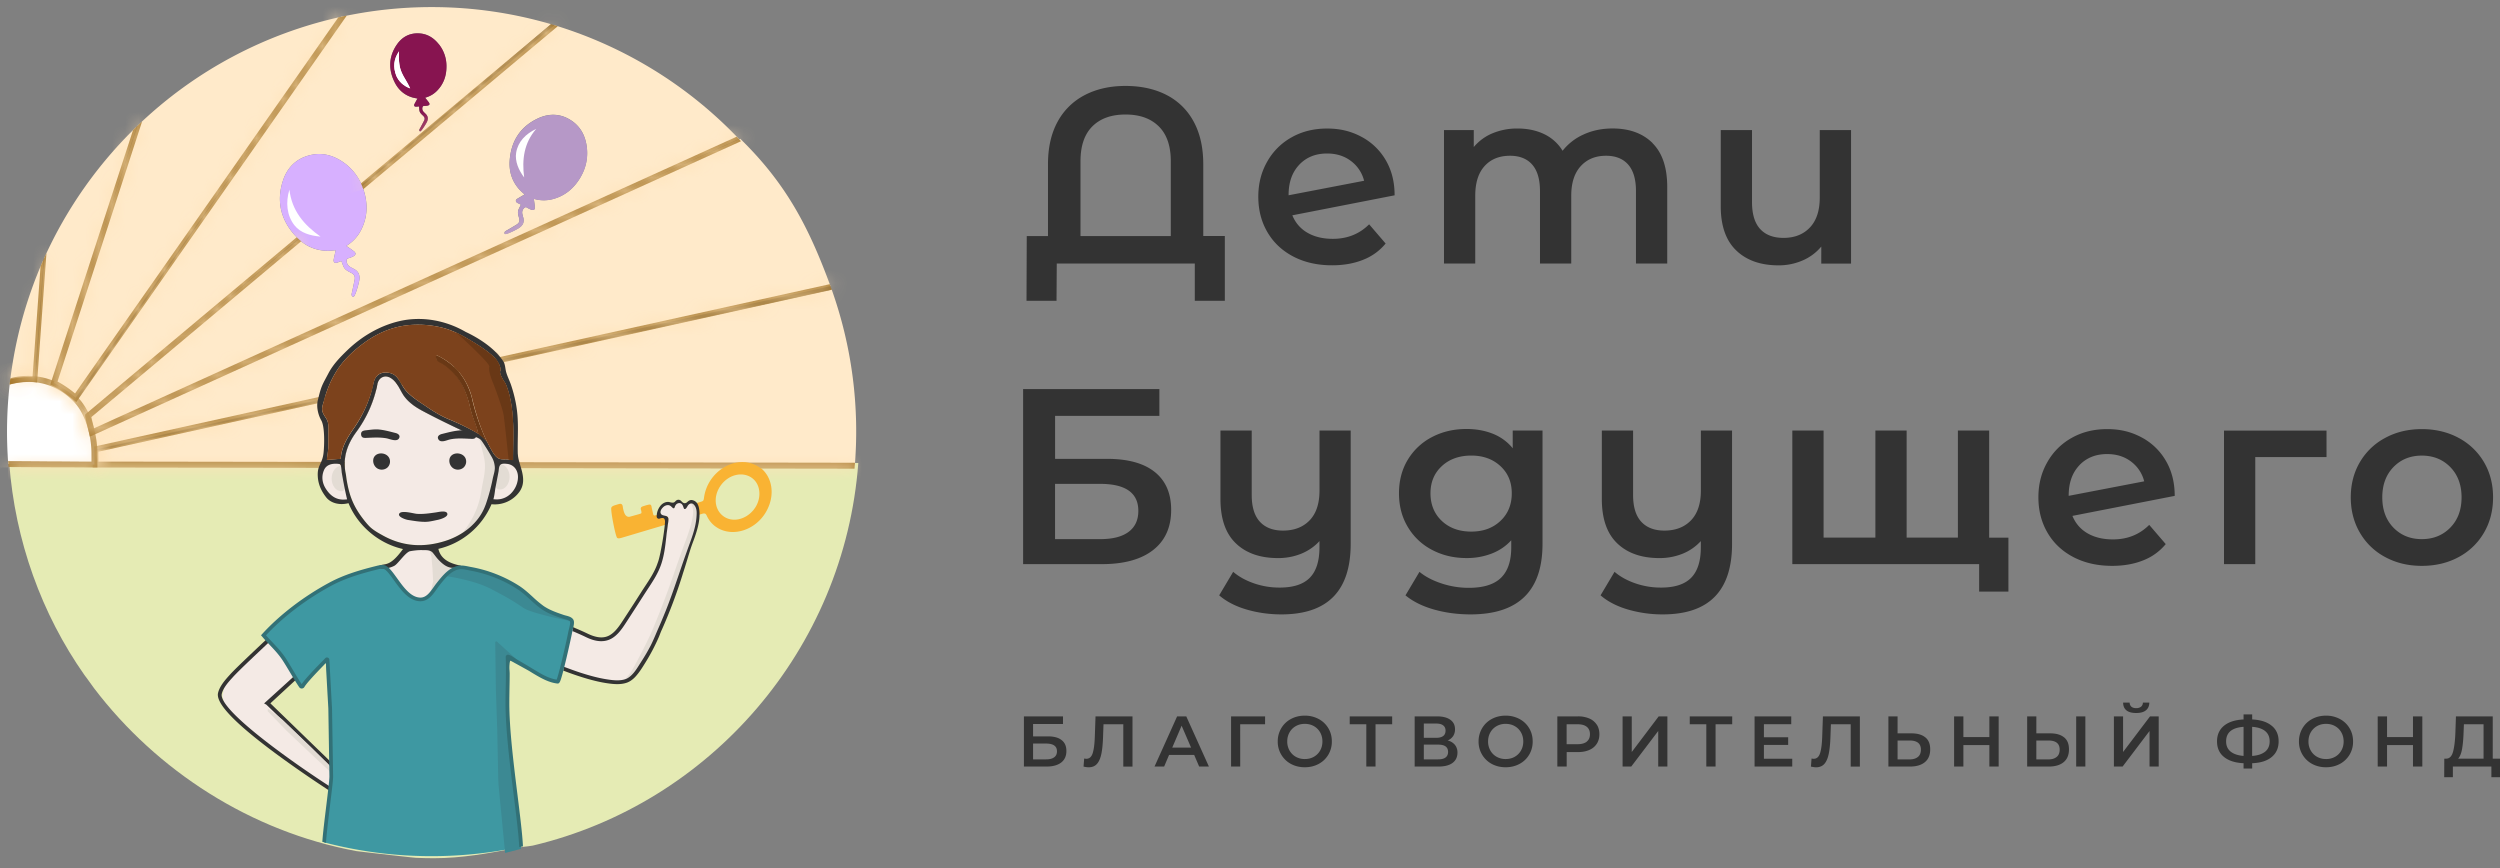 <svg width="190" height="66" fill="none" xmlns="http://www.w3.org/2000/svg"><rect width="100%" height="100%" fill="#808080" stroke="none"/><path d="M93.087 17.939v4.923h-2.282v-2.833h-10.49l-.019 2.833h-2.281l.018-4.923h1.614v-5.456c0-1.267.244-2.342.731-3.232a4.897 4.897 0 012.063-2.025c.886-.463 1.919-.695 3.098-.695 1.178 0 2.23.229 3.116.686a4.822 4.822 0 012.062 2.022c.487.893.731 1.974.731 3.241v5.456h1.636l.003.003zm-4.106 0v-5.684c0-1.167-.305-2.05-.914-2.65-.61-.603-1.45-.902-2.528-.902-1.079 0-1.916.302-2.52.902-.603.603-.901 1.486-.901 2.65v5.684h6.863zm15.072-.893l1.255 1.462a4.163 4.163 0 01-1.712 1.237c-.697.28-1.483.418-2.357.418-1.115 0-2.096-.223-2.946-.665-.85-.444-1.505-1.06-1.968-1.852-.463-.792-.694-1.687-.694-2.69 0-1.002.225-1.879.676-2.67a4.791 4.791 0 011.861-1.853c.792-.445 1.688-.664 2.69-.664s1.815.207 2.595.618a4.633 4.633 0 011.852 1.767c.457.768.685 1.663.685 2.69l-7.773 1.52c.24.582.627 1.026 1.16 1.331.533.305 1.173.457 1.919.457 1.103 0 2.02-.369 2.757-1.103v-.003zm-5.312-4.523c-.54.57-.808 1.337-.808 2.3v.018l5.739-1.103a2.688 2.688 0 00-.999-1.502c-.499-.38-1.106-.57-1.815-.57-.874 0-1.581.287-2.12.857h.003zm26.848-1.645c.747.74 1.121 1.852 1.121 3.336v5.815h-2.376v-5.51c0-.887-.198-1.557-.588-2.005-.393-.451-.956-.676-1.69-.676-.798 0-1.438.262-1.919.789-.482.526-.722 1.276-.722 2.25v5.152h-2.376v-5.51c0-.887-.198-1.557-.588-2.005-.393-.451-.957-.676-1.691-.676-.81 0-1.453.259-1.928.78-.475.52-.713 1.273-.713 2.263v5.15h-2.376V9.883h2.264v1.292a3.69 3.69 0 011.425-1.045 4.84 4.84 0 011.901-.363c.762 0 1.435.143 2.026.427a3.315 3.315 0 011.398 1.264 4.224 4.224 0 011.614-1.246c.658-.299 1.386-.448 2.187-.448 1.28 0 2.294.372 3.04 1.112l-.009.003zm15.091-.996v10.15h-2.263V18.74A3.794 3.794 0 01137 19.794a4.526 4.526 0 01-1.834.372c-1.355 0-2.427-.378-3.21-1.13-.786-.753-1.179-1.874-1.179-3.354V9.885h2.376v5.474c0 .914.207 1.593.618 2.044.412.45 1.006.676 1.776.676.838 0 1.505-.262 2.005-.789.499-.527.749-1.282.749-2.272V9.885h2.376l.003-.003zM77.753 29.569h10.36v2.035h-7.926v3.268h3.935c1.596 0 2.809.332 3.64 1 .829.663 1.246 1.623 1.246 2.878 0 1.319-.457 2.336-1.367 3.05-.911.715-2.212 1.074-3.897 1.074h-5.988V29.57h-.003zm5.854 11.405c.95 0 1.673-.183 2.166-.552.494-.368.74-.898.74-1.596 0-1.368-.968-2.053-2.909-2.053h-3.42v4.2h3.423zm19.045-8.252v8.611c0 3.573-1.755 5.361-5.264 5.361-.926 0-1.81-.125-2.65-.371-.844-.247-1.535-.607-2.08-1.076l1.063-1.788c.43.369.956.658 1.578.874a5.91 5.91 0 001.958.323c1.039 0 1.803-.25 2.29-.749.488-.5.732-1.27.732-2.309v-.475c-.38.417-.844.737-1.386.96a4.629 4.629 0 01-1.767.331c-1.355 0-2.425-.374-3.201-1.12-.78-.747-1.17-1.87-1.17-3.363v-5.21h2.376v4.905c0 .898.207 1.575.618 2.023.412.45 1 .676 1.758.676.85 0 1.523-.26 2.026-.78.499-.521.749-1.273.749-2.263v-4.563h2.376l-.006.003zm14.579 0v8.611c0 3.573-1.825 5.361-5.474 5.361-.975 0-1.901-.124-2.775-.371-.874-.247-1.596-.606-2.166-1.075l1.063-1.788c.445.368 1.005.66 1.682.883a6.563 6.563 0 002.062.332c1.115 0 1.931-.253 2.452-.762.521-.505.78-1.279.78-2.318v-.533c-.405.445-.899.78-1.484 1.008a5.205 5.205 0 01-1.919.342c-.962 0-1.834-.207-2.613-.619a4.6 4.6 0 01-1.843-1.74c-.451-.745-.673-1.601-.673-2.564 0-.962.225-1.816.673-2.556a4.623 4.623 0 011.843-1.72c.779-.406 1.651-.61 2.613-.61.734 0 1.404.122 2.005.362a3.7 3.7 0 011.51 1.103v-1.35h2.264v.004zm-3.202 6.872c.576-.54.865-1.24.865-2.102 0-.862-.289-1.538-.865-2.071-.575-.533-1.316-.798-2.214-.798-.899 0-1.657.265-2.233.798-.576.533-.865 1.221-.865 2.071 0 .85.289 1.563.865 2.102.576.54 1.322.807 2.233.807.91 0 1.639-.268 2.214-.807zm17.607-6.872v8.611c0 3.573-1.755 5.361-5.264 5.361a9.366 9.366 0 01-2.65-.371c-.844-.247-1.535-.607-2.08-1.076l1.063-1.788c.429.369.956.658 1.578.874a5.906 5.906 0 001.958.323c1.039 0 1.804-.25 2.291-.749.487-.5.731-1.27.731-2.309v-.475a3.806 3.806 0 01-1.386.96 4.627 4.627 0 01-1.767.331c-1.355 0-2.424-.374-3.201-1.12-.78-.747-1.17-1.87-1.17-3.363v-5.21h2.376v4.905c0 .898.207 1.575.618 2.023.412.45 1 .676 1.758.676.85 0 1.523-.26 2.026-.78.499-.521.749-1.273.749-2.263v-4.563h2.376l-.006.003zm19.541 0v10.15h-14.96v-10.15h2.376v8.136h3.936v-8.136h2.376v8.136h3.896v-8.136h2.376zm1.462 8.136v4.106h-2.224v-2.09h-1.69v-2.013h3.914v-.003zm10.701-.968l1.255 1.461a4.163 4.163 0 01-1.712 1.237c-.697.28-1.483.417-2.357.417-1.115 0-2.096-.222-2.946-.664-.85-.444-1.505-1.06-1.968-1.852-.463-.792-.694-1.687-.694-2.69 0-1.002.225-1.879.676-2.67a4.792 4.792 0 011.861-1.853c.792-.445 1.688-.664 2.69-.664s1.815.207 2.595.618a4.634 4.634 0 011.852 1.767c.457.768.686 1.663.686 2.69l-7.774 1.52c.24.582.627 1.026 1.16 1.331.533.305 1.173.457 1.919.457 1.103 0 2.02-.368 2.757-1.103v-.003zm-5.312-4.524c-.539.57-.808 1.337-.808 2.3v.018l5.739-1.103a2.688 2.688 0 00-.999-1.502c-.499-.38-1.105-.57-1.815-.57-.874 0-1.581.287-2.12.857h.003zm18.788-.628H171.4v8.137h-2.376v-10.15h7.792v2.013zm4.466 7.603a4.847 4.847 0 01-1.928-1.852c-.463-.792-.695-1.687-.695-2.69 0-1.002.232-1.894.695-2.68a4.865 4.865 0 011.928-1.843c.822-.445 1.748-.664 2.775-.664s1.971.222 2.793.664a4.889 4.889 0 011.929 1.843c.463.786.694 1.678.694 2.68 0 1.003-.231 1.898-.694 2.69a4.849 4.849 0 01-1.929 1.852c-.822.445-1.754.664-2.793.664-1.039 0-1.953-.222-2.775-.664zm4.941-2.242c.569-.581.856-1.349.856-2.3 0-.95-.287-1.717-.856-2.3-.57-.581-1.292-.873-2.166-.873-.874 0-1.593.292-2.157.874-.563.582-.846 1.35-.846 2.3 0 .95.283 1.718.846 2.3.564.581 1.283.874 2.157.874.874 0 1.596-.293 2.166-.874zM80.686 56.25c-.237-.192-.585-.286-1.045-.286h-1.127v-.938h2.273v-.582h-2.97v3.814h1.718c.484 0 .856-.104 1.118-.308.262-.204.393-.497.393-.874 0-.378-.12-.634-.357-.826h-.003zm-.57 1.304c-.14.107-.347.158-.62.158h-.982V56.51h.981c.554 0 .835.195.835.588 0 .201-.07.353-.213.457zm3.144-3.11l-.055 1.58c-.021.567-.079.982-.17 1.247-.092.262-.25.396-.472.396a.55.55 0 01-.165-.022l-.049.616a1.9 1.9 0 00.387.054c.268 0 .478-.085.634-.258.152-.174.262-.427.332-.759s.113-.765.13-1.3l.034-.954h1.505v3.217h.698v-3.814h-2.806l-.003-.003zm6.9 0h-.698l-1.718 3.814h.731l.375-.884h1.907l.38.884h.74l-1.72-3.814h.003zm-1.07 2.376l.713-1.666.72 1.666h-1.435.003zm7.058-2.376h-2.586v3.814h.695l-.003-3.214h1.891l.003-.6zm4.804.898a1.877 1.877 0 00-.737-.7 2.197 2.197 0 00-1.05-.253c-.388 0-.741.085-1.052.253a1.862 1.862 0 00-.737.703 1.938 1.938 0 00-.268 1.006 1.91 1.91 0 001.005 1.709c.314.167.664.252 1.051.252.387 0 .74-.085 1.051-.252.314-.168.557-.403.737-.701a1.94 1.94 0 00.268-1.008c0-.375-.088-.71-.268-1.009zm-.621 1.697a1.244 1.244 0 01-.478.478c-.205.116-.433.17-.686.17a1.38 1.38 0 01-.685-.17 1.245 1.245 0 01-.478-.478 1.377 1.377 0 01-.174-.688c0-.253.058-.485.174-.689a1.24 1.24 0 01.478-.478c.204-.116.432-.17.685-.17.253 0 .484.057.686.17.204.116.362.274.478.478.116.204.173.436.173.689 0 .252-.057.484-.173.688zm2.248-2.595v.6h1.261v3.214h.701v-3.214h1.264v-.6h-3.226zm7.996 2.166a1.03 1.03 0 00-.554-.335.903.903 0 00.417-.332.909.909 0 00.143-.518c0-.314-.119-.555-.359-.725-.241-.17-.576-.256-1.003-.256h-1.705v3.814h1.809c.469 0 .825-.092 1.072-.278.247-.185.372-.444.372-.78a.912.912 0 00-.192-.59zm-2.364-1.62h.947c.229 0 .403.045.524.14.122.094.18.228.18.404 0 .177-.061.314-.18.403-.118.088-.295.137-.524.137h-.947v-1.085zm1.091 2.725h-1.091v-1.124h1.091c.502 0 .752.186.752.555 0 .368-.25.566-.752.566v.003zm6.914-2.373a1.87 1.87 0 00-.737-.7 2.197 2.197 0 00-1.051-.253c-.387 0-.74.085-1.051.253a1.869 1.869 0 00-.737.703 1.945 1.945 0 00-.268 1.006 1.907 1.907 0 001.005 1.709c.314.167.664.252 1.051.252.387 0 .74-.085 1.051-.252.314-.168.558-.403.737-.701a1.94 1.94 0 00.268-1.008c0-.375-.088-.71-.268-1.009zm-.621 1.697a1.246 1.246 0 01-.478.478c-.204.116-.433.17-.686.17a1.38 1.38 0 01-.685-.17 1.239 1.239 0 01-.478-.478 1.374 1.374 0 01-.174-.688c0-.253.058-.485.174-.689a1.24 1.24 0 01.478-.478 1.36 1.36 0 01.685-.17c.253 0 .485.057.686.17.204.116.362.274.478.478.116.204.174.436.174.689 0 .252-.058.484-.174.688zm5.76-1.962a1.268 1.268 0 00-.563-.469 2.1 2.1 0 00-.865-.164h-1.569v3.814h.71v-1.1h.862c.332 0 .618-.055.865-.165a1.24 1.24 0 00.563-.472c.131-.204.195-.444.195-.722 0-.277-.064-.52-.195-.725l-.003.003zm-.758 1.286c-.159.13-.393.195-.704.195h-.829v-1.514h.829c.308 0 .542.064.704.195.158.13.24.317.24.56 0 .244-.079.43-.24.56v.004zm5.464-1.919l-2.047 2.708v-2.708h-.697v3.814h.658l2.05-2.702v2.702h.697v-3.814h-.661zm2.361 0v.6h1.258v3.214h.704v-3.214h1.264v-.6h-3.226zm5.636 3.22v-1.051h1.843v-.582h-1.843v-.993h2.077v-.594h-2.787v3.814h2.863v-.594h-2.153zm4.484-3.22l-.055 1.58c-.022.567-.079.982-.171 1.247-.091.262-.25.396-.472.396a.554.554 0 01-.165-.022l-.048.616c.164.036.292.054.387.054.268 0 .478-.085.633-.258.153-.174.262-.427.332-.759s.113-.765.131-1.3l.034-.954h1.505v3.217h.697v-3.814h-2.805l-.003-.003zm7.785 1.599c-.246-.204-.597-.308-1.053-.308h-1.058v-1.291h-.697v3.814h1.642c.487 0 .865-.113 1.133-.336.268-.222.402-.545.402-.968 0-.423-.122-.707-.369-.914v.003zm-.563 1.48c-.149.128-.363.192-.637.192h-.911v-1.437h.911c.573 0 .862.231.862.691 0 .244-.073.43-.222.554h-.003zm5.428-3.079v1.575h-1.974v-1.575h-.706v3.814h.706v-1.633h1.974v1.633h.707v-3.814h-.707zm5.681 1.599c-.246-.204-.597-.308-1.054-.308h-1.057v-1.291h-.697v3.814h1.642c.487 0 .865-.113 1.133-.336.268-.222.402-.545.402-.968 0-.423-.122-.707-.369-.914v.003zm-.563 1.48c-.15.128-.363.192-.637.192h-.911v-1.437h.911c.573 0 .862.231.862.691 0 .244-.073.43-.222.554h-.003zm2.178-3.079h-.698v3.814h.698v-3.814zm3.865-.256c.323 0 .57-.067.737-.204.168-.137.256-.332.259-.585h-.49a.387.387 0 01-.14.31.569.569 0 01-.369.11c-.155 0-.28-.036-.365-.11a.406.406 0 01-.131-.31h-.497c.003.26.088.454.253.588.164.134.411.201.737.201h.006zm1.051.256l-2.05 2.708v-2.708h-.698v3.814h.662l2.047-2.702v2.702h.697v-3.814h-.658zm9.248.716c-.347-.29-.844-.451-1.486-.482v-.386h-.655v.386c-.643.034-1.139.192-1.49.482-.35.289-.527.685-.527 1.185s.174.895.527 1.181c.351.287.847.448 1.49.479v.402h.655v-.402c.642-.025 1.139-.183 1.486-.475.351-.29.524-.686.524-1.188 0-.503-.173-.896-.524-1.185v.003zm-2.141 2.29c-.43-.036-.756-.146-.984-.332-.229-.186-.341-.441-.341-.773 0-.674.441-1.042 1.325-1.106v2.211zm1.645-.329c-.226.186-.555.299-.993.33v-2.212c.432.03.761.137.99.323.228.186.341.445.341.78s-.113.594-.338.782v-.003zm6.409-1.779a1.883 1.883 0 00-.737-.7 2.197 2.197 0 00-1.051-.253c-.387 0-.74.085-1.051.253a1.856 1.856 0 00-.737.703 1.935 1.935 0 00-.268 1.006 1.907 1.907 0 001.005 1.709c.314.167.664.252 1.051.252.387 0 .74-.085 1.051-.252a1.89 1.89 0 001.005-1.709c0-.375-.088-.71-.268-1.009zm-.622 1.697a1.239 1.239 0 01-.478.478 1.36 1.36 0 01-.685.17c-.253 0-.485-.057-.686-.17a1.246 1.246 0 01-.478-.478 1.373 1.373 0 01-.173-.688c0-.253.057-.485.173-.689.116-.204.277-.365.478-.478.204-.116.433-.17.686-.17.253 0 .484.057.685.17.204.116.363.274.478.478.116.204.174.436.174.689 0 .252-.058.484-.174.688zm5.444-2.595v1.575h-1.971v-1.575h-.71v3.814h.71v-1.633h1.971v1.633h.71v-3.814h-.71zm6.062 3.216v-3.216h-2.797l-.042 1.21c-.022.639-.083 1.13-.177 1.473-.094.345-.265.521-.503.53h-.164l-.006 1.41h.658v-.812h2.927v.813H190v-1.41h-.551v.003zm-.698 0h-1.934c.134-.143.231-.377.295-.706.061-.33.101-.74.119-1.234l.027-.676h1.493v2.617z" fill="#333"/><path d="M2.644 28.86l.664-9.13a32.045 32.045 0 00-2.546 9.29c.533-.124 1.215-.225 1.882-.16zm19.858-10.875c-1.13-1.207-1.517-2.623-1.011-4.216.329-1.042 1.041-1.743 2.126-1.99.904-.204 1.73.034 2.48.558a3.971 3.971 0 011.388 1.712L41.87 1.837A32.171 32.171 0 0032.804.539a32.25 32.25 0 00-6.903.747L5.772 30.538s.537.27.917 1.16L22.66 18.14c-.055-.052-.11-.1-.161-.155h.003zm7.646-14.576c.402-.6.987-.914 1.72-.871.613.036 1.094.34 1.472.813.39.484.582 1.05.588 1.666.009.722-.207 1.37-.728 1.895a1.95 1.95 0 01-.801.487l-.092.03c.1.129.201.244.29.37.027.039.055.109.036.145-.021.043-.085.074-.137.086a1.282 1.282 0 01-.265.024c-.079 0-.11.034-.128.107a.353.353 0 00.086.338c.048.055.103.103.155.155.177.168.207.369.113.585-.043.1-.104.195-.162.29-.04.063-.31.502-.38.456-.068-.045-.068-.11-.028-.176a16.5 16.5 0 00.335-.628c.073-.155.055-.256-.067-.378-.113-.11-.24-.213-.277-.377-.021-.107-.021-.217-.034-.335-.06.006-.137.015-.216.018-.137.01-.195-.08-.13-.204.07-.137.145-.271.224-.414-.13-.028-.262-.046-.383-.083-.61-.18-1.054-.575-1.338-1.13-.496-.975-.478-1.95.14-2.866l.007-.003z" fill="#FFEACA"/><path d="M42.134 1.913L27.531 14.15c.046.116.088.232.125.354.32 1.045.277 2.074-.256 3.055a2.923 2.923 0 01-.956 1.048c-.037.024-.07.052-.12.085.202.14.397.268.58.412.057.045.127.136.115.194-.012.07-.094.144-.161.18a1.78 1.78 0 01-.372.146c-.113.034-.143.098-.14.207.01.202.095.35.265.454.095.058.195.107.293.159.325.17.456.444.41.8-.02.165-.066.327-.109.488-.03.11-.24.86-.36.823-.115-.037-.14-.131-.115-.244.03-.125.2-.929.222-1.054.043-.259-.027-.393-.259-.518-.21-.113-.441-.207-.56-.43-.076-.142-.122-.304-.189-.471-.088.033-.195.079-.305.118-.198.07-.32-.033-.277-.24.046-.229.098-.457.15-.698-.205.015-.4.043-.595.043a3.2 3.2 0 01-2.208-.871L6.695 31.607s0 .06.293 1.258l49.168-22.307A32.296 32.296 0 0042.13 1.913h.003zm1.98 11.563c-.493.835-1.19 1.426-2.153 1.666a2.6 2.6 0 01-1.261 0c-.037-.009-.077-.015-.129-.027.028.216.062.42.077.624.006.064-.013.165-.058.192-.052.034-.15.025-.217 0a1.55 1.55 0 01-.32-.155c-.088-.055-.149-.037-.219.034a.462.462 0 00-.137.444c.019.098.046.192.073.287.086.317-.018.566-.277.749-.119.085-.253.152-.384.22-.088.045-.706.359-.752.258-.046-.097 0-.17.088-.22.1-.054.728-.425.823-.486.195-.128.24-.256.183-.482-.052-.207-.131-.411-.055-.624.048-.137.125-.262.195-.405-.077-.037-.168-.08-.26-.128-.164-.089-.17-.229-.008-.326.176-.107.356-.21.545-.32-.131-.125-.268-.235-.384-.363-.576-.63-.81-1.392-.75-2.226.11-1.462.805-2.568 2.154-3.196.88-.408 1.767-.365 2.58.198.677.47 1.018 1.152 1.124 1.959a3.573 3.573 0 01-.48 2.321l.002.006z" fill="#FFEACA"/><path d="M.7 35.177c.445 5.937 2.471 11.493 5.706 16.108l.262.354c.164.222.326.444.484.67 4.764 6.266 11.902 10.887 19.937 12.376.335.043.67.082 1.006.119 1.044.119 2.09.244 3.137.353l.387.037c.454.018.91.03 1.368.03 2.09 0 4.2-.38 6.18-.764.436-.107.88-.113 1.322-.195 13.464-3.187 23.69-14.917 24.741-29.079L.704 35.174l-.003.003z" fill="#E5EBB4"/><path d="M27.086 32.825a9.136 9.136 0 001.511-3.229L7.256 34.278l.137.872 18.81.06c.009-.807.298-1.593.883-2.385zm36.121-10.823l-33.01 7.244c.085.131.164.265.24.402.085.159.168.305.262.442.393.554.98.914 1.453 1.164.618.329 1.255.651 1.944.983a90.681 90.681 0 002.15 1.012c.22.1.344.17.454.387.134.268.314.52.469.773.137.226.277.451.411.68a.474.474 0 01.058.21l27.318.2a32.135 32.135 0 00-1.748-13.494v-.003zM7.034 34.208l56.082-12.462c-1.675-4.581-3.427-7.852-6.854-11.197L6.96 32.658s.165 1.011.074 1.55z" fill="#FFEACA"/><mask id="a" fill="#fff"><path d="M26.203 35.107l-18.716-.028v-.752l21.095-4.658c.04-.158.08-.32.113-.481L7.21 33.928l-.176.04.009 1.562 19.172.03a3.707 3.707 0 01-.009-.45l-.003-.003z"/></mask><path d="M26.203 35.107l-18.716-.028v-.752l21.095-4.658c.04-.158.08-.32.113-.481L7.21 33.928l-.176.04.009 1.562 19.172.03a3.707 3.707 0 01-.009-.45l-.003-.003z" fill="#9C6A19" fill-opacity=".81"/><path d="M26.203 35.107L188.13-126.821l-66.933-66.933-94.659-.139-.335 229zm-18.716-.028h-229v228.665l228.665.335.335-229zm0-.752l-49.372-223.614-179.628 39.66V34.327h229zm21.095-4.658l49.373 223.615 138.411-30.561L250.745 85.21 28.582 29.67zm.113-.481l224.221 46.537 71.888-346.37-345.444 76.21L28.695 29.188zM7.21 33.928l-49.334-223.623-.377.083-.376.084L7.21 33.928zm-.176.04l-50.087-223.456-179.988 40.344 1.078 184.45L7.034 33.968zm.009 1.562l-228.996 1.34 1.329 227.299 227.303.361.364-229zm19.172.03l-.364 229 248.852.396-20.247-248.027L26.216 35.56zm-.009-.45l228.809 9.339 4.094-100.291-70.976-70.976L26.206 35.11zm.332-229.003l-18.715-.028-.671 458 18.715.027.671-457.999zM236.487 35.079v-.752h-458v.752h458zM56.86 257.941l21.095-4.657-98.746-447.229-21.094 4.658L56.86 257.941zM250.745 85.21c.09-.363 1.119-4.417 2.171-9.485L-195.527-17.35a220.317 220.317 0 011.338-6.023c.313-1.32.567-2.332.608-2.5L250.745 85.21zM-20.64-194.435l-21.484 4.74L56.545 257.55l21.484-4.739-98.669-447.246zm-22.236 4.907l-.177.04L57.12 257.423l.177-.04-100.173-446.911zM-221.963 35.307l.01 1.562 457.992-2.678-.009-1.563-457.993 2.679zM6.679 264.53l19.172.03.728-457.999-19.172-.031-.728 458zM254.456 16.929c.75 9.194.932 18.383.559 27.52L-202.604 25.77a232.706 232.706 0 00.578 28.421L254.456 16.93zm-66.323-143.747l-.003-.003-323.855 323.855.004.003 323.854-323.855z" fill="#FFE2B7" mask="url(#a)"/><mask id="b" fill="#fff"><path d="M30.236 29.304l32.98-7.28c-.051-.143-.1-.287-.155-.427l-33.139 7.317c.125.116.223.25.31.393l.004-.003z"/></mask><path d="M30.236 29.304l32.98-7.28c-.051-.143-.1-.287-.155-.427l-33.139 7.317c.125.116.223.25.31.393l.004-.003z" fill="#9C6A19" fill-opacity=".81"/><path d="M30.236 29.304l-49.362-223.617-65.288 14.412-47.277 47.277L30.236 29.304zm32.98-7.28L112.58 245.64l254.703-56.224-88.719-245.284L63.217 22.024zm-.155-.427L276.316-61.85l-71.372-182.395-191.255 42.228L63.06 21.597zm-33.139 7.317L-19.45-194.7l-427.045 94.288 320.751 297.282L29.922 28.914zm.31.393l-194.886 120.25 152.056 246.436L192.16 191.234 30.233 29.307zm49.366 223.614l32.981-7.281-98.725-447.233-32.98 7.28 98.724 447.234zM278.563-55.867c.213.589.376 1.05.385 1.073l-.227-.636a234.23 234.23 0 00-2.405-6.42l-426.509 166.895a221.233 221.233 0 01-1.937-5.13L278.563-55.867zM13.689-202.018l-33.14 7.317 98.745 447.228 33.14-7.316-98.745-447.229zM-125.744 196.87c-20.909-19.379-33.343-38.291-38.91-47.313l389.774-240.5c-5.744-9.309-18.373-28.488-39.532-48.099L-125.744 196.87zm317.904-5.636l.003-.003-323.854-323.855-.004.004L192.16 191.234z" fill="#FFE2B7" mask="url(#b)"/><mask id="c" fill="#fff"><path d="M37.596 35.125c.048.11.054.259.018.45l27.33.043c.012-.149.027-.298.036-.45l-27.388-.043h.004z"/></mask><path d="M37.596 35.125c.048.11.054.259.018.45l27.33.043c.012-.149.027-.298.036-.45l-27.388-.043h.004z" fill="#9C6A19" fill-opacity=".81"/><path d="M37.596 35.125l209.262-93.006-60.442-135.994H37.596v229zm.018.45L-187.342-7.272l-51.698 271.417 276.296.432.358-229zm27.33.043l-.358 229 211.399.33L293.184 54.25 64.944 35.618zm.036-.45l228.59 13.715 14.54-242.337-242.772-.378-.357 229zm-27.388-.043v-229l-.356 458 .356-229zm-209.259 93.006c-27.408-61.668-19.387-115.913-15.675-135.404l449.911 85.697c3.786-19.874 11.795-74.418-15.711-136.305l-418.525 186.012zM37.256 264.576l27.33.042.715-457.999-27.33-.043-.715 458zM293.184 54.25a241.725 241.725 0 01-.069.835c.065-.753.271-3.149.454-6.202l-457.178-27.43c.174-2.902.368-5.147.42-5.75l.031-.346a203.556 203.556 0 00-.139 1.63L293.184 54.25zM65.337-193.832l-27.388-.043-.713 458 27.388.042.713-457.999zM37.592 264.125h.004v-458h-.004v458z" fill="#FFE2B7" mask="url(#c)"/><path d="M26.319 36.261c.012.083.021.165.036.244.168.984.405 1.718.963 2.54.2.3.597.82.871 1.058.28.243.606.42.929.6 1.474.82 3.064.935 4.734.402 1.334-.427 2.562-1.362 3.052-2.732.231-.646.411-1.32.542-1.983.052-.256.104-.512.162-.768.051-.238.042-.417-.028-.54-.134-.228-.274-.453-.411-.679-.155-.255-.335-.508-.47-.773-.109-.217-.234-.287-.453-.387-.232-.107-.463-.21-.695-.32a91.106 91.106 0 01-1.456-.692 54.628 54.628 0 01-1.943-.983c-.47-.253-1.06-.61-1.453-1.164a4.705 4.705 0 01-.262-.442c-.186-.335-.372-.679-.725-.901-.21-.134-.436-.162-.63-.08-.195.086-.339.275-.39.524a9.161 9.161 0 01-1.606 3.637c-.761 1.03-1.026 2.05-.816 3.12.021.103.037.213.049.32zm-5.575 12.064l-2.284 2.122-.88.88-.506.75-.168.822.204.826.77.862 2.904 2.434 2.248 1.65 2.172 1.31.13-1.91-1.629-1.312-.804-.917-1.538-1.273-.692-.844-.262-.357.335-.41S22.416 51.534 22.5 51c.108-.685-.5-1.5-.5-1.5l-.5-.5-.756-.675z" fill="#F4EAE5"/><path d="M25.511 58.504c-.027-.051-.073-.128-.094-.176l-.018-.043.012-.046c.015-.055-.08-.149-.262-.326l-4.6-4.46 2.117-1.955a5.55 5.55 0 01.058-.445l-2.653 2.407.168.091c.048.043 4.215 4.045 4.852 4.664l.012.055.006.04c.016.097.08.21.14.32l.01.014c.036.064.076.131.091.174l.01.024-.05 1.088-.185-.122c-2.986-1.925-8.557-5.882-8.27-7.08.109-.456.508-.898.83-1.251l.016-.018c.494-.549 2.187-2.12 2.693-2.605l.222-.213c-.067-.067-.036-.216-.088-.299-.08.074-.253.223-.335.302-.509.484-2.206 2.065-2.705 2.614l-.021.024c-.348.384-.771.856-.896 1.38-.183.767 1.212 2.248 4.27 4.523a85.47 85.47 0 004.509 3.11l.225.143.07-1.553c.016-.119-.051-.238-.137-.387l.003.006z" fill="#333"/><path d="M57.822 35.585c-.125-.076-.247-.161-.378-.228-1.611-.795-3.68.502-3.939 2.467-.03.232-.051.256-.268.32-1.154.344-2.309.685-3.46 1.03a.103.103 0 01-.131-.077c-.037-.17-.082-.356-.11-.487-.018-.082-.021-.231-.122-.259a.262.262 0 00-.127.006c-.107.022-.21.052-.311.086-.08.027-.204.051-.253.124-.052.08-.012.165.01.247 0 .01.06.186-.031.216a5.159 5.159 0 01-.369.11c-.106.03-.21.061-.317.088-.097.028-.192.067-.292.043-.244-.06-.317-.39-.366-.6-.015-.067-.021-.137-.033-.204-.03-.146-.116-.204-.265-.165-.11.028-.22.064-.33.098-.09.03-.234.082-.267.18-.073.2.29 2.053.426 2.278.037.061.134.061.198.052.058-.01.116-.024.17-.04 2.042-.609 4.08-1.212 6.12-1.824.171-.052.262-.016.33.134.191.42.48.746.88.971 1.2.674 2.872.098 3.646-1.273.716-1.267.442-2.623-.402-3.296l-.01.003zm-.53 3.14c-.637.802-1.679 1.012-2.355.476-.685-.54-.728-1.596-.097-2.391.621-.783 1.663-.987 2.345-.457.664.512.713 1.608.104 2.373h.003z" fill="#F9B333"/><path d="M52.933 38.62c-.064-.211-.4-.668-.899-.141-.015.015-.04.021-.052 0-.073-.125-.225-.369-.545-.204-.14.073-.146.244-.173.317-.01.024-.043.03-.058.009-.092-.119-.488-.4-.771-.104-.104.11-.207.177-.238.396-.021.14-.015.366.168.354.1-.007.183-.061.29-.019.136.055.148.217.124.345-.043.225-.082.523-.122.843l-.11-.04s-.167 1.536-.337 2.343c-.168.804-2.081 3.409-2.081 3.409s-1.218 1.855-1.593 2.23c-.375.374-1.255.225-1.255.225l-1.219-.542-.654-.32-.844 3.034.505.13.637.226 1.237.375 1.462.338.993-.055.75-.356.916-1.273 1.743-3.784 1.779-5.245-.092-.034c.046-.124.092-.246.137-.36.186-.49.256-.855.35-1.461a2.691 2.691 0 00-.048-.643v.006z" fill="#F4EAE5"/><path d="M32.478 41.674s.183 1.395.003 2.023c-.18.627-.475 1.718-.664 1.83-.189.113.66-.136.66-.136l1.162-1.374 1.078-.911-1.212-.518-.546-.588-.481-.326z" fill="#E3DCD4"/><path d="M29.697 42.99l.323-.317s.393-.185.56-.374c.168-.19.299-.506.299-.506l.993-.055.767.076.15.47.076.898.055 1.011-.22.905-.533.463-.923-.13-1.148-1.244-.71-1.017.308-.177.003-.003z" fill="#F4EAE5"/><path d="M20.342 54.05l1.441 1.49 2.099 1.986L25.1 58.66l-.14-.56-1.291-1.286-2.203-2.117-1.112-.85-.012.204z" fill="#E3DCD4"/><path d="M4.079 29.338L10.39 9.617a32.411 32.411 0 00-7.024 9.982l-.67 9.452s.6-.24 1.386.284l-.003.003z" fill="#FFEACA"/><path d="M6.695 35.308h.482s-.003-.558 0-.689a6.94 6.94 0 00-.116-1.401c-.177-.963-.527-1.974-1.176-2.714a5.008 5.008 0 00-2.723-1.6 5.054 5.054 0 00-2.4.082 32.223 32.223 0 00-.134 6.282c1.163.006 3.055.021 3.829.027l2.238.016v-.003z" fill="#fff"/><path d="M4.511 35.293c.448.003.345 0-.051 0a49.25 49.25 0 01.051 0z" fill="#FFF2DE"/><path d="M24.354 36.386c.122 1.56 1.358 1.746 1.882 1.746.524 0 .019-1.015.019-1.746 0-.73-.427-1.325-.95-1.325-.525 0-1.009.597-.951 1.325zm15.124-.076c-.122 1.56-1.359 1.746-1.883 1.746-.523 0-.018-1.015-.018-1.746 0-.73.427-1.325.95-1.325.524 0 1.009.597.951 1.325z" fill="#F4EAE5"/><path d="M38.729 36.237c0 .533-.326.966-.731.966-.406 0-.375-.403-.375-.933s-.028-.996.375-.996c.402 0 .73.433.73.966v-.003zm-12.52.103c.064.53.131.994-.274.994s-.731-.433-.731-.966c0-.533.326-.965.73-.965.406 0 .211.42.275.935v.003z" fill="#E3DCD4"/><path d="M28.509 34.635a.512.512 0 00-.143.31c-.03.26.1.534.326.665a.66.66 0 00.734-.061.624.624 0 00.167-.713c-.183-.414-.798-.494-1.084-.201zm5.788 0a.512.512 0 00-.144.31c-.03.26.1.534.326.665a.66.66 0 00.734-.061.624.624 0 00.168-.713c-.183-.414-.798-.494-1.084-.201zm-5.721-2.002c.073 0 .15 0 .222.01.427.04.85.161 1.264.265.195.048.39.189.26.41-.171.293-.723.031-.96-.008-.481-.083-.969-.055-1.453-.034-.207.01-.442.04-.466-.259-.019-.246.173-.295.374-.316.253-.028.5-.064.753-.068h.006zm3.951 7.015a1.788 1.788 0 01-.222.012c-.429.002-.862-.078-1.284-.141-.199-.03-.794-.234-.685-.468.141-.308 1.103-.017 1.343 0 .487.035.97-.04 1.45-.108.205-.029.818-.187.871.108.042.244-.527.416-.725.457-.249.051-.49.112-.742.14h-.006zm2.537-6.942c-.502.019-.993.156-1.483.278-.198.048-.39.188-.26.41.171.293.625.062.863.007.502-.113 1.038-.073 1.55-.052.207.01.442.04.466-.259.028-.347-.42-.329-.66-.362a3.082 3.082 0 00-.473-.025l-.003.003z" fill="#333"/><path d="M24.988 50.286l.058.059-.058-.06zm0 0l.061.059-.058-.06h-.003z" fill="#fff"/><path d="M43.417 47.124c-.122-.147-.415-.183-.616-.25-.542-.183-1.1-.375-1.575-.707-.654-.457-1.17-1.093-1.86-1.532a9.946 9.946 0 00-3.586-1.404c-.293-.052-.621-.15-.92-.098-.667.116-1.167.762-1.563 1.255-.353.439-.688 1.16-1.334 1.167-1.075.012-1.782-1.496-2.4-2.175-.326-.36-.479-.344-.926-.235-1.225.305-2.437.655-3.552 1.258-1.816.984-3.668 2.346-5.063 3.878.533.63 1.137 1.146 1.597 1.861.423.661.794 1.356 1.236 2.005.037.055.116.049.15-.006.265-.451 1.477-1.667 1.815-2.014.027-.027.07-.009.073.028.064 1.23.131 2.458.198 3.688 0 0 .064 4.07.064 4.161l.015 1.012c.01.518-.466 3.783-.539 5.005a32.203 32.203 0 008.164 1.047c2.333 0 4.609-.25 6.802-.724-.113-2.322-1.051-7.701-1.042-10.957.003-1.146.058-2.306.012-3.449 0-.042.049-.064.08-.033.234.268.874.466 1.084.6.73.463 1.77 1.203 2.635 1.294.149.016.892-3.387.95-3.713.034-.198.207-.719.131-.898a.202.202 0 00-.04-.064h.01z" fill="#3E98A2"/><path d="M37.784 48.775l1.956 1.776-1.145-.567-.055 5.471.368 3.034.287 2.48.356 2.534.043 1.011-1.206.311-.479-4.953a11.44 11.44 0 01-.045-.792l-.074-3.613-.103-3.021-.049-3.607c0-.088.092-.128.143-.064h.003zm-3.877-4.99s2.047.275 3.36.95c1.312.677 1.91 1.049 2.51 1.463.6.414 3.384.975 3.61 1.011.225.037-2.036-.935-2.036-.935l-1.011-.786-.975-.75-1.535-.825-1.724-.6-1.35-.225-.85.7v-.002z" fill="#3C8993"/><path d="M33.34 3.35c-.378-.471-.859-.776-1.471-.812-.734-.046-1.32.27-1.721.87-.616.92-.634 1.892-.14 2.867.283.558.725.95 1.337 1.13.125.037.253.055.384.083-.077.143-.153.277-.226.414-.064.125-.006.213.131.204.076-.003.152-.012.216-.018.01.118.01.228.034.335.034.164.164.265.277.377.125.122.143.223.067.378-.036.076-.295.555-.335.628-.037.067-.04.13.027.176.07.046.342-.393.381-.457a2.69 2.69 0 00.162-.289c.094-.216.064-.417-.113-.585-.052-.052-.107-.1-.155-.155a.351.351 0 01-.086-.338c.019-.07.05-.107.128-.107a1.3 1.3 0 00.265-.024c.052-.012.116-.043.137-.086.019-.033-.009-.106-.036-.146-.089-.125-.189-.24-.29-.368.037-.013.064-.025.092-.03.307-.098.576-.26.801-.488.52-.524.737-1.173.728-1.895a2.666 2.666 0 00-.588-1.666l-.006.003z" fill="#871450"/><path d="M30.099 5.703c-.222-.604-.186-1.207.228-1.8-.097 1.629.372 1.781.847 2.814-.493-.17-.901-.545-1.075-1.011v-.003z" fill="#fff"/><path d="M26.096 12.337c-.746-.524-1.575-.765-2.48-.558-1.084.247-1.796.948-2.125 1.99-.506 1.593-.12 3.012 1.01 4.215.647.689 1.457 1.07 2.416 1.076.195 0 .39-.028.594-.043-.051.24-.103.47-.149.698-.04.207.08.31.277.24.11-.04.217-.085.305-.119.067.168.113.33.189.473.119.222.35.316.56.43.232.124.302.258.26.517-.022.125-.193.929-.223 1.054-.027.113 0 .207.116.244.119.036.329-.713.36-.823.042-.161.087-.323.109-.487.042-.357-.085-.63-.412-.801-.097-.052-.197-.104-.292-.159a.52.52 0 01-.265-.454c-.006-.11.027-.173.14-.207.128-.036.256-.082.372-.146.07-.04.15-.113.161-.18.01-.058-.058-.149-.115-.195-.183-.143-.378-.27-.58-.41.05-.034.083-.062.12-.086.405-.271.725-.619.956-1.048.533-.981.576-2.01.256-3.055a4.016 4.016 0 00-1.557-2.166h-.003z" fill="#D7B0FF"/><path d="M22.383 17.128c-.594-.752-.682-1.76-.387-2.717.18 1.594 1.106 2.69 2.364 3.57-.77-.067-1.514-.268-1.977-.853z" fill="#fff"/><path d="M44.596 11.158c-.107-.804-.448-1.49-1.124-1.959-.814-.56-1.7-.606-2.58-.198-1.347.628-2.045 1.73-2.154 3.196-.064.835.173 1.596.75 2.227.115.128.252.237.383.362-.189.11-.369.213-.545.32-.159.097-.156.238.009.326.091.049.186.091.259.128-.07.143-.147.268-.195.405-.073.213.003.417.055.624.057.226.009.354-.183.482-.095.06-.725.432-.823.487-.088.049-.137.122-.088.22.049.1.664-.214.752-.26.131-.067.265-.134.384-.219.26-.186.363-.435.277-.75-.024-.094-.051-.191-.073-.285a.46.46 0 01.137-.445c.07-.07.131-.089.22-.034.1.061.207.116.32.156.067.02.164.03.216 0 .042-.028.06-.128.058-.192-.016-.204-.049-.409-.076-.625.051.012.088.018.127.028.42.1.841.1 1.262 0 .962-.241 1.66-.832 2.153-1.667.42-.712.591-1.492.482-2.32l-.003-.007z" fill="#B698C7"/><path d="M39.228 11.606c.137-.84.722-1.431 1.526-1.812-.935 1.075-1.096 2.336-.917 3.692-.417-.546-.715-1.228-.609-1.88z" fill="#fff"/><path d="M36.359 33.194c.048.015.34 1.2.362 1.288.07.284.128.57.137.862.022.64-.17 1.265-.262 1.898-.158 1.085-.554 2.105-1.37 3.165-.128.165-.055.159-.055.159l.89-.488 1.376-2.163.262-1.498.262-1.237-.768-1.16c-.207-.123-.609-.753-.834-.826zm16.443 5.069a.282.282 0 00-.18-.034c-.085.012-.14-.027-.146-.018.021.009.286.344.174 1.023-.159.96-.546 1.85-.872 2.76-.344.957-.664 1.922-1.014 2.879-.195.53-.393 1.057-.6 1.58-.146.366-.293.735-.442 1.1-.35.869-.783 1.697-1.218 2.526-.235.444-.466.926-.798 1.31a6.835 6.835 0 01-.284.31c-.009.01-.018.015-.024.025.052-.01.1-.025.15-.04a.936.936 0 00.337-.186c.089-.085.406-.402.494-.484.247-.29.45-.634.649-.969.097-.164.2-.338.307-.5.284-.435.503-.956.716-1.462.067-.161.134-.32.201-.472.582-1.319 1.054-2.668 1.487-4.042.052-.168.082-.341.146-.515.152-.417.231-.658.332-.929.046-.122.091-.243.134-.368.027-.083.06-.165.097-.244.165-.335.442-1.225.549-2.528.018-.232 0-.582-.198-.722h.003z" fill="#E3DCD4"/><path d="M53.115 38.576c-.063-.265-.182-.481-.469-.56-.134-.037-.261 0-.377.106l-.019.016c-.03.027-.067.064-.118.085-.162.07-.284-.064-.345-.131l-.033-.033a.28.28 0 00-.31-.052c-.126.06-.147.186-.309.195a.83.83 0 01-.21-.03l-.06-.016c-.214-.043-.464.055-.64.247a1.348 1.348 0 00-.28.539.957.957 0 00-.028.17c0 .034-.006.067-.009.098-.01.073.01.13.055.17.045.043.11.055.17.034.089-.034.253-.08.335-.006.055.055.08.155.07.292-.027.479-.18 1.49-.338 2.255 0 .012 0 .024-.006.036-.088.411-.161.688-.225.825l-.006.025s0 .006-.003.012l-.006.015c-.22.616-.582 1.16-.932 1.69l-.107.162c-.055.086-.113.171-.168.26-.396.624-.834 1.303-1.34 2.077l-.03.045c-.336.518-.753 1.161-1.365 1.304-.387.092-.832.006-1.392-.268-.293-.14-.597-.274-.868-.387l-.064-.027c-.03-.012-.086-.055-.116-.07-.027.122-.04.173-.073.307.036.016.103.04.14.055l.085.037c.253.11.515.225.768.347.39.192.98.43 1.584.286.728-.167 1.179-.865 1.541-1.425l.03-.046c.534-.822.96-1.483 1.341-2.08.091-.137.18-.278.271-.415.408-.618.765-1.178.984-1.815.222-.646.31-1.325.393-2.084l.012-.106c.012-.131.03-.26.049-.387.018-.128.036-.26.049-.387.012-.128.051-.253.051-.38 0-.086.016-.174-.036-.245-.125-.173-.436-.085-.536-.277-.119-.225.152-.475.207-.524.14-.115.356-.182.524-.067.042.03.079.067.11.095.073.073.097.094.146.085.024-.003.033-.009.07-.097a.516.516 0 01.073-.15.331.331 0 01.256-.146h.015c.207 0 .271.189.31.302.046.134.062.149.098.149.082 0 .125-.061.204-.195l.01-.018c.027-.046.109-.186.264-.207.116-.022.21.058.29.17.18.256.152.597.128.893-.07.868-.402 1.66-.692 2.473l-.14.393c-.167.472-.329.944-.49 1.42-.323.944-.655 1.919-1.036 2.863-.168.417-.341.835-.52 1.237-.199.447-.376.907-.598 1.343a14.42 14.42 0 01-.725 1.24c-.259.402-.484.813-.84 1.109-.101.082-.21.155-.336.2-.441.16-.971.095-1.434.022-.75-.116-1.487-.338-2.044-.518-.381-.125-.799-.28-1.198-.43l-.073.284c.424.158.777.29 1.182.42.564.183 1.307.409 2.087.53.502.077 1.078.144 1.578-.036.283-.1.511-.314.621-.43.317-.338.564-.746.807-1.139a14.865 14.865 0 00.984-1.876c.086-.198.153-.409.25-.603a38.485 38.485 0 001.544-4.1l.028-.095c.158-.484.308-.972.45-1.447l.117-.375c.073-.237.16-.475.246-.703.165-.442.317-.905.405-1.374.058-.308.1-.78.01-1.158l.002-.003z" fill="#333"/><mask id="d" fill="#fff"><path d="M4.274 35.515h.524c.655.003 1.492.01 1.894.012H7.4v-.225s-.003-.554 0-.682c.01-.482-.03-.966-.119-1.444-.213-1.173-.64-2.148-1.227-2.824a5.25 5.25 0 00-2.845-1.672 5.168 5.168 0 00-2.419.067c-.021.158-.037.32-.055.48a4.742 4.742 0 012.38-.106c.998.21 1.921.753 2.6 1.53.537.612.924 1.513 1.125 2.607.082.448.118.905.112 1.355v.47h-.253c-.517 0-1.772-.013-2.41-.016h-.38a821.263 821.263 0 00-3.29-.024c.01.15.022.302.034.45l3.253.022h.372-.003z"/></mask><path d="M4.274 35.515h.524c.655.003 1.492.01 1.894.012H7.4v-.225s-.003-.554 0-.682c.01-.482-.03-.966-.119-1.444-.213-1.173-.64-2.148-1.227-2.824a5.25 5.25 0 00-2.845-1.672 5.168 5.168 0 00-2.419.067c-.021.158-.037.32-.055.48a4.742 4.742 0 012.38-.106c.998.21 1.921.753 2.6 1.53.537.612.924 1.513 1.125 2.607.082.448.118.905.112 1.355v.47h-.253c-.517 0-1.772-.013-2.41-.016h-.38a821.263 821.263 0 00-3.29-.024c.01.15.022.302.034.45l3.253.022h.372-.003z" fill="#9C6A19" fill-opacity=".81"/><path d="M4.798 35.515l1.065-228.997-.533-.003h-.532v229zm1.894.012L4.958 264.521l.867.006h.867v-229zm.707 0v229h229v-229h-229zm0-.225h229v-.63l-.003-.628L7.399 35.302zm0-.682l228.935 5.45.013-.551.011-.552L7.399 34.62zm-.119-1.444L-218.026 74.14l.057.315.059.315L7.28 33.176zm-1.227-2.824l172.821-150.246-.202-.232-.202-.232L6.053 30.352zM3.208 28.68l47.428-224.035-.516-.109-.516-.107L3.208 28.679zm-2.42.067L-58.41-192.47l-147.397 39.444-20.357 151.22L.789 28.747zm-.054.48l-227.546-25.76-39.275 346.931 333.853-102.2L.734 29.228zm2.38-.106l-48.56 223.793.708.153.71.149L3.112 29.121zm2.6 1.53L-166.666 181.4l.047.054.048.055L5.715 30.651zm1.125 2.607L232.07-8.112l-.004-.018-.003-.018L6.839 33.258zm.112 1.355l-228.979-3.094-.021 1.547v1.547h229zm0 .47v229h229v-229h-229zm-2.662-.016L5.385-193.93l-.548-.003h-.548v229zm-.38 0L1.181 264.051l1.363.016h1.363v-229zm-.97-.009L1.172 264.051h.007L2.94 35.058zm-2.32-.015l1.074-228.997-244.594-1.149 14.947 244.14L.618 35.043zm.033.45L-227.59 54.127l17.06 208.988L-.85 264.49.65 35.494zm3.253.022L2.38 264.51l.763.005h.763v-229zm.369 229h.235v-458h-.235v458zm.234 0h.144v-458h-.144v458zm.143 0h.146v-458h-.145v458zm-.918-.002l.575.003.65.005 3.47-457.987c-.416-.003-1.546-.012-2.565-.016l-2.13 457.995zm2.96.014h.189v-458h-.189v458zm.188 0h.292v-458h-.291v458zm.293 0h.225v-458h-.225v458zm229.225-229v-.225h-458v.225h458zm-229-.225l228.997-1.257v.159l.001.24v.803c0 .207-.001.632-.005 1.179-.003.278-.013 1.752-.058 3.644l-457.87-10.901a223.575 223.575 0 00-.059 3.777c-.005.602-.006 1.09-.007 1.367a224.575 224.575 0 00.003 1.91l.001.204v.13l.001.002L7.399 35.302zm228.959 3.665a236.243 236.243 0 00-3.887-47.387L-217.91 74.771a221.77 221.77 0 01-3.65-44.499l457.918 8.695zM232.586-7.79c-5.333-29.332-18.952-72.122-53.712-112.105l-345.643 300.492A223.196 223.196 0 01-218.026 74.14L232.586-7.79zM178.47-120.358a234.25 234.25 0 00-127.834-74.997L-44.22 252.714a223.748 223.748 0 01-122.144-71.652l344.834-301.42zM49.604-195.571a234.35 234.35 0 00-47.478-4.862v458a223.654 223.654 0 01-45.315-4.637l92.793-448.501zm-47.478-4.862a234.165 234.165 0 00-60.536 7.964L59.988 249.963a223.859 223.859 0 01-57.862 7.604v-458zM-226.164-1.805a237.693 237.693 0 00-.727 5.976l-.051.473c.008-.074.059-.553.13-1.176l455.093 51.52c.079-.703.139-1.264.156-1.419l-.025.232a219.534 219.534 0 01-.67 5.497L-226.164-1.805zm293.93 250.003a224.257 224.257 0 01-65.64 9.82v-458c-24.04 0-47.075 3.705-68.424 10.24l134.064 437.94zm-65.64 9.82a224.36 224.36 0 01-47.572-5.104l97.118-447.585a233.678 233.678 0 00-49.546-5.311v458zm-46.155-4.802A224.206 224.206 0 01-166.667 181.4l344.763-301.499a233.786 233.786 0 00-127.84-74.875l-94.285 448.19zm-122.543-71.707a223.658 223.658 0 01-51.815-106.845L232.064-8.148c-4.947-26.911-17.909-70.771-54.063-112.06l-344.573 301.717zm-51.822-106.882a222.065 222.065 0 01-3.634-43.108l457.958 6.189c.2-14.77-.979-30.14-3.859-45.82l-450.465 82.74zm-3.655-40.013v.47h458v-.47h-458zm229-228.531h-.253v458h.254v-458zm-.253 0l.687.001h.125l.042.001-.078-.001-.223-.001-.32-.003a267.833 267.833 0 00-.89-.006l-.656-.004-2.192 457.995a10.244 10.244 0 00-.002 0l.634.005 1.009.007.726.003c.259.001.662.003 1.138.003v-458zm-2.41-.016h-.13v458h.131v-458zm-.13 0h-.25v458h.25v-458zm2.476.017c-.667-.008-1.32-.014-1.933-.019L1.178 264.051l.093.001h.007l-.096-.001 5.452-457.967zm-1.926-.019c-.864-.007-2.019-.015-3.015-.019L-.457 264.04l1.628.011 3.537-457.986zM-227.954 49.037c.168 2.732.357 4.986.365 5.089l456.482-37.264.025.315.062.792c.049.656.128 1.735.21 3.08l-457.144 27.988zM-.85 264.49l3.228.021 3.054-457.99-3.279-.021L-.85 264.49zm4.755.026h.372v-458h-.372v458zm.372-458h-.003v458h.003v-458z" fill="#FFE2B7" mask="url(#d)"/><path d="M5.751 30.23L26.032 1.255a32.212 32.212 0 00-15.575 8.298l-6.36 19.553s.768.362 1.651 1.124h.003z" fill="#FFEACA"/><mask id="e" fill="#fff"><path d="M4.003 29.31s.755.36 1.602 1.09l.189.162L26.355 1.185c-.216.043-.432.091-.646.14L5.705 29.901a8.633 8.633 0 00-1.334-.905L10.8 9.23c-.232.216-.463.436-.689.66L3.823 29.226l.18.085z"/></mask><path d="M4.003 29.31s.755.36 1.602 1.09l.189.162L26.355 1.185c-.216.043-.432.091-.646.14L5.705 29.901a8.633 8.633 0 00-1.334-.905L10.8 9.23c-.232.216-.463.436-.689.66L3.823 29.226l.18.085z" fill="#9C6A19" fill-opacity=".81"/><path d="M4.003 29.31l98.39-206.786-.104-.049-.104-.05L4.003 29.31zm1.602 1.09l-149.647 173.341.423.365.424.363L5.605 30.401zm.189.162l-148.8 174.068L48.75 368.55l144.655-206.676L5.794 30.562zM26.355 1.185l187.612 131.312 326.185-466.033-558.099 110.047L26.355 1.185zm-.646.14l-51.026-223.242-85.99 19.654-50.585 72.261L25.709 1.325zM5.705 29.901L-139.51 206.97 51.58 363.685l141.727-202.457L5.705 29.901zm-1.334-.905l-217.776-70.813-58.945 181.276 167.574 90.853L4.371 28.996zM10.8 9.23l217.776 70.813-374.106-238.152L10.799 9.23zm-.689.66l-161.927-161.927-38.854 38.855-16.993 52.254L10.11 9.891zM3.823 29.226l-217.775-70.819-62.244 191.408 181.837 86.295L3.823 29.225zm.18.085C-94.387 236.096-94.423 236.08-94.46 236.062a3.51 3.51 0 00-.072-.034l-.143-.069-.288-.137-.58-.279a218.044 218.044 0 01-3.574-1.764 221.535 221.535 0 01-16.36-9.134 220.171 220.171 0 01-28.566-20.904L155.251-142.94a237.578 237.578 0 00-42.807-29.449 232.35 232.35 0 00-8.893-4.532l-.583-.28-.288-.138-.144-.069a3.453 3.453 0 01-.072-.034c-.035-.017-.071-.034-98.461 206.752zM-143.195 204.47l.189.161 297.599-348.136-.189-.161-297.599 348.136zm336.6-42.595l20.562-29.377-375.223-262.624-20.562 29.377 375.223 262.624zM-17.947-223.489c-3.899.769-7.056 1.5-7.37 1.572L76.736 224.568c-.053.012-.762.174-1.697.379-.972.213-2.496.54-4.382.912l-88.604-449.348zm-143.945 93.487l-20.004 28.576 375.203 262.654 20.004-28.576-375.203-262.654zm312.813-17.166a237.61 237.61 0 00-37.403-25.151l-218.294 402.631a220.42 220.42 0 01-34.734-23.342l290.431-354.138zM222.147 99.81l6.428-19.767-435.553-141.626-6.427 19.766L222.147 99.81zm-367.678-257.92c-.85.795-3.306 3.092-6.286 6.072l323.855 323.855c-2.53 2.53-4.523 4.388-4.91 4.75L-145.531-158.11zm-62.133 97.181l-6.288 19.334 435.549 141.638 6.288-19.334-435.549-141.638zM-94.359 236.11l.18.086 196.364-413.77-.18-.085L-94.359 236.11z" fill="#FFE2B7" mask="url(#e)"/><path d="M38.153 27.555a3.348 3.348 0 00-.634-.78c.265.327.494.674.695 1.04a.505.505 0 00-.061-.26z" fill="#4B759C"/><path d="M39.353 34.528c-.04-1.447.119-2.543-.164-3.963a10.53 10.53 0 00-.345-1.295c-.11-.325-.27-.633-.368-.965-.073-.25-.07-.512-.174-.759-.752-1.245-2.382-2.077-2.9-2.315-1.535-.895-3.384-1.233-5.123-.807-1.462.36-2.797 1.149-3.875 2.187-.545.524-1.084 1.079-1.435 1.746-.493.938-.548.941-.82 2.09-.112.475.028 1.087.269 1.504.283.494.231 1.95.17 2.483-.097.847-.48.898-.438 1.751.03.61.253 1.112.627 1.596.372.485 1.066.628 1.71.46.712 1.734 2.308 3.077 4.139 3.485-1.173 1.62-1.444.911-1.94 1.395.386.174.959.061 1.3-.13.271-.153.856-1.045 1.185-1.1.314-.055.63-.092.947-.082.293.006.597-.025.795.225.14.174.266.356.42.518.434.45.848.73 1.463.548.03-.01.213-.094.244-.107-.874-.164-1.55-.508-1.724-1.279a5.83 5.83 0 004.039-3.393 2.312 2.312 0 002.135-.963c.664-.96-.107-2.035-.13-2.83h-.007zm-14.822-3.177c-.11-.292-.013-.53.064-.81.085-.31.176-.619.289-.923.21-.564.481-1.109.82-1.609.633-.932 1.544-1.663 2.196-2.11 1.041-.716 2.199-1.13 3.344-1.204a7.636 7.636 0 012.395.216c.798.205 1.468.573 2.168.994.576.344 1.161.712 1.657 1.166.055.049.107.1.159.152.164.171.496.71.393.975a.222.222 0 00-.01.128c.034.31.409.82.409.82.116.268.213.56.292.87.128.5.213 1.064.265 1.77.052.69.04 1.368.028 2.087-.003.314-.01.628-.01.948v.134c-.127.018-.292-.034-.426-.04-.259-.015-.524.04-.75-.122-.2-.14-.328-.36-.447-.566-.119-.21-.235-.427-.341-.65-.43-.517-.655-.614-.652-.605-.046-.034-.095-.055-.143-.083-.046-.024-.089-.051-.134-.076a18.688 18.688 0 00-1.965-.938c-.67-.277-1.282-.673-1.736-.984a9.141 9.141 0 00-.28-.189c-.415-.277-.844-.56-1.198-.932-.18-.186-.304-.405-.426-.612-.232-.4-.436-.743-.932-.823-.634-.103-1.051.177-1.18.79a9.353 9.353 0 01-1.489 3.432c-.472.68-.901 1.362-.984 2.203l-.009.103-1.05.095.106-.89c0-.362.01-.725.006-1.087 0-.372.052-.801-.14-1.13-.098-.165-.22-.317-.286-.497l-.003-.003zm1.7 6.613a2.031 2.031 0 01-.14.006c-.51 0-.93-.243-1.274-.743-.338-.484-.405-1.005-.192-1.499.113-.268.408-.563 1.157-.466.125.019.138.107.183.576 0 .024.003.043.003.049.131.761.247 1.355.378 1.922l.034.143-.147.012h-.003zm10.67.412c-.49 1.373-1.721 2.308-3.052 2.732-1.67.533-3.26.414-4.734-.402-.323-.18-.649-.357-.93-.6-.273-.238-.67-.759-.87-1.057-.555-.826-.795-1.56-.963-2.54-.015-.083-.024-.162-.036-.245a3.888 3.888 0 00-.05-.32c-.21-1.069.056-2.086.817-3.119a9.16 9.16 0 001.606-3.637c.051-.25.192-.438.39-.524.194-.082.42-.055.63.08.35.222.54.566.725.901.085.159.168.305.262.442.393.554.98.914 1.453 1.163.618.33 1.255.652 1.943.984a89.847 89.847 0 002.151 1.012c.137.06.262.122.35.243.116.159.22.326.326.494.156.24.302.484.445.734.143.25.207.457.238.731.033.323-.095.63-.156.944a14.838 14.838 0 01-.542 1.983h-.003zm2.455-1.938a1.861 1.861 0 01-.548 1.09c-.28.269-.649.427-1.042.427-.04 0-.08 0-.116-.003l-.149-.01.034-.145c.036-.15.057-.299.079-.46.015-.116.033-.232.055-.348l.222-1.157c.003-.028.01-.064.012-.104.018-.164.04-.347.159-.43.057-.039.17-.084.49-.042a.893.893 0 01.61.344c.167.223.237.527.191.841l.003-.003z" fill="#333"/><path d="M37.97 27.08a1.603 1.603 0 00-.329-.356c.116.113.226.231.33.356zm-.347.14a3.732 3.732 0 00-.158-.152c-.5-.454-1.082-.82-1.658-1.166-.7-.42-1.37-.79-2.169-.993a7.638 7.638 0 00-2.394-.217c-1.145.073-2.303.488-3.344 1.203-.652.448-1.563 1.176-2.197 2.111a7.67 7.67 0 00-.82 1.609c-.112.301-.203.61-.288.923-.077.28-.174.518-.064.81.067.18.192.33.286.497.192.329.137.761.14 1.13 0 .362-.006.725-.006 1.087l-.119.896 1.06-.082.012-.125c.083-.841.512-1.523.984-2.203.734-1.057 1.252-2.205 1.508-3.427.128-.612.518-.892 1.148-.788.497.079.71.414.945.813.122.207.25.426.426.612.354.369.771.664 1.188.938.092.064.186.125.28.19.457.31 1.06.7 1.73.977a17.4 17.4 0 012.252 1.118l-.104-.405c-.055-.174-.11-.35-.176-.518a9.1 9.1 0 01-.39-1.255 6.5 6.5 0 00-.555-1.544 4.431 4.431 0 00-.956-1.243 3.787 3.787 0 00-.628-.47c-.11-.063-.231-.112-.326-.2-.06-.058-.176-.299-.006-.314a.23.23 0 01.107.033c.265.137.518.29.758.466.917.677 1.526 1.648 1.794 2.751.384 1.59.853 2.854 1.478 3.942.119.207.247.426.448.566.225.162.49.107.75.122.133.01.298.058.425.04.007-.043.007-.104.007-.15 0-.32.006-.633.009-.947.012-.719.024-1.398-.028-2.086a10.066 10.066 0 00-.265-1.77 5.97 5.97 0 00-.292-.871s-.375-.51-.408-.82a.251.251 0 01.009-.128c.103-.265-.229-.807-.393-.975v.016z" fill="#7C421C"/><path d="M43.526 47.03c-.119-.14-.329-.199-.518-.247a2.801 2.801 0 01-.161-.046c-.503-.17-1.072-.363-1.538-.685a8.43 8.43 0 01-.832-.698c-.32-.292-.652-.594-1.032-.838a10.154 10.154 0 00-3.635-1.422c-.058-.01-.115-.022-.173-.034-.253-.052-.53-.11-.795-.064-.704.125-1.213.762-1.624 1.274l-.027.036c-.076.092-.147.195-.223.302-.28.396-.563.804-1.005.81-.73 0-1.288-.78-1.782-1.468-.18-.247-.344-.479-.509-.661-.368-.405-.572-.4-1.066-.278-1.188.296-2.443.655-3.585 1.274-1.962 1.06-3.771 2.449-5.1 3.905l-.084.091.082.095c.186.222.387.432.578.636.37.39.713.756 1.006 1.21.183.283.356.575.524.856.228.383.463.776.715 1.151a.225.225 0 00.195.098.228.228 0 00.195-.113c.195-.332.95-1.121 1.502-1.688.018-.018.104-.14.137-.1.006.009.01.021.006.033 0 .387.034.774.052 1.158l.064 1.166.006.095.055.963.082 5.175c0 .244-.11 1.176-.231 2.16-.131 1.075-.268 2.175-.308 2.802.095.024.189.052.28.076.034-.603.177-1.785.305-2.836V61.2c.128-1.036.238-1.928.235-2.19l-.083-5.182-.055-.971-.146-2.715a.187.187 0 00-.122-.164.185.185 0 00-.195.046l-.173.18c-.454.462-1.206 1.233-1.548 1.693l-.07.095-.064-.098c-.21-.32-.414-.664-.594-.966-.17-.283-.344-.578-.527-.865-.307-.478-.676-.868-1.035-1.249-.144-.152-.293-.31-.442-.475l-.049-.055.052-.054c1.292-1.38 3.028-2.693 4.889-3.701 1.112-.6 2.345-.954 3.518-1.246.412-.1.509-.113.786.191.156.171.317.397.488.637.508.707 1.139 1.584 2.004 1.584h.015c.585-.006.941-.518 1.23-.929.07-.1.144-.204.214-.292l.028-.034c.377-.475.85-1.066 1.45-1.17.21-.036.45.013.682.061.067.013.128.028.186.037 1.236.222 2.458.7 3.533 1.386.363.228.682.524.993.807.274.25.555.506.862.722.5.35 1.09.548 1.609.725.054.018.115.034.18.052.176.049.316.091.374.158l.015.03c.025.08 0 .25-.091.604-.022.085-.04.161-.049.213-.07.387-.637 2.924-.853 3.521l-.024.067-.07-.012c-.54-.1-1.033-.38-1.496-.66l-.22-.132a45.37 45.37 0 00-1.206-.713 2.898 2.898 0 01-.161-.103c-.177-.119-.472-.32-.603-.265a.187.187 0 00-.116.183c.03.749.015 1.523 0 2.269-.006.396-.015.786-.015 1.173-.006 1.98.332 4.71.633 7.116.198 1.59.37 2.966.412 3.874.094-.021.189-.04.283-.06-.046-.92-.216-2.291-.408-3.842-.299-2.403-.637-5.123-.63-7.085 0-.384.008-.77.014-1.16.007-.348.013-.692.013-1.036 0-.08-.006-.168-.013-.262a2.324 2.324 0 010-.412 1.392 1.392 0 01.043-.283c0-.006.006-.018.015-.021.01-.006.028 0 .04.003.037.018.073.04.11.058.048.024.097.051.143.079.064.036.13.07.195.106l.216.12c.073.039.146.081.22.121l.203.113c.058.03.113.064.171.094l.119.067.042.025c.132.082.26.161.39.237.51.305 1.11.637 1.734.704.158.015.216-.14.356-.63.082-.29.186-.698.308-1.21.207-.865.411-1.81.444-1.992a1.64 1.64 0 01.04-.177v-.018c.091-.344.152-.621.082-.786a.417.417 0 00-.06-.1l-.007-.007z" fill="#327177"/><path d="M37.626 27.22c-.768-.788-2.522-1.733-3.055-2.01l.487.411s2.212 2.023 2.135 2.248c-.076.226.077.75.262 1.2.186.451.75 1.986.826 2.51.07.488.332 2.903.368 3.357.113.016.238.046.339.03.006-.042.003-.106.003-.152 0-.32.006-.633.009-.947.012-.719.024-1.398-.028-2.086a10.075 10.075 0 00-.265-1.77 5.966 5.966 0 00-.292-.871s-.375-.51-.408-.82a.251.251 0 01.009-.128c.103-.265-.229-.807-.393-.975l.003.003zm.689.36v-.009l-.007-.01.007.02z" fill="#693816"/><path d="M35.896 30.361c-.268-1.103-.832-2.108-1.752-2.784a5.77 5.77 0 00-.755-.485.606.606 0 00-.192-.057c-.17.015-.022.329.04.39.094.088.216.137.325.2.226.128.436.296.628.47.393.353.713.776.956 1.242a6.32 6.32 0 01.555 1.545 9.1 9.1 0 00.39 1.255c.064.167.121.344.176.518l.089.335c.228.173.475.387.658.59a16.26 16.26 0 01-1.124-3.216l.006-.003z" fill="#693815"/><path d="M30.099 5.702c-.222-.603-.186-1.206.228-1.8-.097 1.63.372 1.782.847 2.815-.493-.17-.901-.546-1.075-1.012v-.003z" fill="#fff"/><mask id="f" fill="#fff"><path d="M55.988 10.387L7.143 32.552c-.119-.496-.176-.74-.2-.853l15.943-13.36a3.94 3.94 0 01-.335-.305L6.47 31.503v.104c0 .03 0 .088.299 1.313l.063.265 49.485-22.453-.329-.345z"/></mask><path d="M55.988 10.387L7.143 32.552c-.119-.496-.176-.74-.2-.853l15.943-13.36a3.94 3.94 0 01-.335-.305L6.47 31.503v.104c0 .03 0 .088.299 1.313l.063.265 49.485-22.453-.329-.345z" fill="#9C6A19" fill-opacity=".81"/><path d="M7.143 32.551L-215.57 85.838l64.586 269.937 252.753-114.688L7.143 32.551zm-.2-.853l-147.084-175.52-105.96 88.793 29.215 135.123L6.942 31.697zm15.943-13.36l147.083 175.521 212.283-177.89-214.609-175.075L22.886 18.338zm-.335-.305l164.191-159.631-148.23-152.465-163.011 136.548L22.551 18.033zM6.47 31.503l-147.05-175.548-81.95 68.646V31.503h229zm.299 1.417l222.606-53.733-.061-.252-.061-.253L6.769 32.92zm.063.265l-222.606 53.733 64.992 269.253 252.236-114.449L6.832 33.185zm49.485-22.453l94.622 208.537L443.546 86.501 222.56-146.762 56.317 10.732zm-94.954-208.88l-48.844 22.163 189.249 417.072 48.845-22.164-189.25-417.071zM229.857-20.736c-.066-.276-.035-.147.022.094a151.49 151.49 0 01.482 2.093c.099.438.241 1.077.409 1.852l-447.656 96.79c.528 2.44 1.014 4.48 1.021 4.51l.294 1.236L229.857-20.737zm-75.832 227.955l15.944-13.36-294.167-351.042-15.943 13.361 294.166 351.041zm13.618-366.325a224.934 224.934 0 0119.099 17.508l-328.383 319.262a232.73 232.73 0 0019.77 18.118l289.514-354.888zm-292.142 1.591l-16.081 13.47 294.1 351.097 16.08-13.47-294.099-351.097zM-222.53 31.503v.104h458v-.104h-458zm0 .104a229.17 229.17 0 002.942 36.604c1.023 6.328 2.108 11.267 2.34 12.334.686 3.148 1.342 5.83 1.532 6.612L229.253-21.318c.013.056.102.42.235.984.106.448.405 1.723.775 3.42.195.896 1.261 5.738 2.275 12.009a229.199 229.199 0 012.826 29.556c.118 3.868.106 7.022.106 6.956h-458zm6.692 55.046l.064.264L229.439-20.547l-.064-.265-445.213 107.466zm317.292 155.069l49.485-22.453-189.243-417.075-49.485 22.454 189.243 417.074zM222.56-146.762c-.011-.011-.325-.344-.684-.72a248.804 248.804 0 00-1.758-1.825l-328.26 319.389a218.501 218.501 0 01-1.784-1.857L222.56-146.762z" fill="#FFE2B7" mask="url(#f)"/><mask id="g" fill="#fff"><path d="M27.61 14.378L42.39 1.992c-.17-.055-.344-.103-.515-.155l-14.438 12.1c.067.142.124.289.173.44z"/></mask><path d="M27.61 14.378L42.39 1.992c-.17-.055-.344-.103-.515-.155l-14.438 12.1c.067.142.124.289.173.44z" fill="#9C6A19" fill-opacity=".81"/><path d="M42.39 1.992l147.086 175.519L507.545-89.033 112.466-216.022 42.39 1.992zm-.515-.155l66.521-219.126-118.602-36.004-95.001 79.609L41.875 1.836zm-14.438 12.1l-147.083-175.522-134.978 113.108 74.658 159.495L27.437 13.936zm147.259 175.96l14.78-12.386-294.171-351.037-14.78 12.385 294.171 351.038zm-62.23-405.919c-1.39-.447-2.566-.811-3.422-1.072-.842-.257-1.513-.456-1.822-.548l-.311-.091c-.058-.018.015.004.091.026.157.047.695.206 1.394.418L-24.645 220.963c.784.238 1.407.422 1.65.494l.16.048.043.012.012.004.005.001-.181-.054c-.223-.066-.808-.239-1.564-.47-.771-.235-1.86-.572-3.166-.991l140.152-436.029zm-217.673 42.338l-14.439 12.099 294.165 351.043 14.439-12.1-294.165-351.042zm-74.759 284.702a225.158 225.158 0 01-10.529-26.847l436.21-139.587a232.681 232.681 0 00-10.875-27.73l-414.806 194.164z" fill="#FFE2B7" mask="url(#g)"/><mask id="h" fill="#fff"><path d="M2.626 29.048l.192.018.712-9.824c-.155.332-.304.668-.447 1.003L2.47 28.66a6.237 6.237 0 00-1.687.165l-.046.396c.527-.128 1.219-.238 1.889-.174z"/></mask><path d="M2.626 29.048l.192.018.712-9.824c-.155.332-.304.668-.447 1.003L2.47 28.66a6.237 6.237 0 00-1.687.165l-.046.396c.527-.128 1.219-.238 1.889-.174z" fill="#9C6A19" fill-opacity=".81"/><path d="M2.818 29.066l-21.71 227.969 233.16 22.205 16.949-233.602-228.4-16.572zm.712-9.824l228.4 16.573-435.818-113.622L3.53 19.243zm-.447 1.003L-207.5-69.732l-15.037 35.192-2.777 38.17L3.083 20.244zM2.47 28.66l-12.639 228.651 224.707 12.421 16.329-224.457L2.47 28.661zm-1.687.165L-49.485-194.59l-158.442 35.649-18.758 161.316L.783 28.826zm-.046.396L-226.73 2.772l-37.97 326.543 319.463-77.558L.737 29.222zm-19.822 227.795l.192.018 43.421-455.937-.192-.019-43.42 455.938zM231.217 45.638l.713-9.823L-224.869 2.67l-.713 9.824 456.799 33.145zM-203.888-77.806a261.42 261.42 0 00-3.612 8.075l421.166 179.953a197.4 197.4 0 01-2.717 6.07L-203.888-77.807zM-225.314 3.63l-.612 8.417 456.793 33.23.612-8.416-456.793-33.23zM15.109-199.99a235.207 235.207 0 00-64.594 5.401L51.05 252.24c-11.118 2.502-33.133 6.625-61.22 5.072L15.11-199.99zM-226.685 2.376l-.037.324-.02.174-.003.025.015-.127 454.935 52.9.037-.325.02-.174.003-.025-.015.127-454.935-52.9zM54.763 251.757a221.842 221.842 0 01-28.141 4.938 224.141 224.141 0 01-45.756.317l43.52-455.928c-36.412-3.476-65.035 2.533-77.675 5.602L54.763 251.757z" fill="#FFE2B7" mask="url(#h)"/></svg>